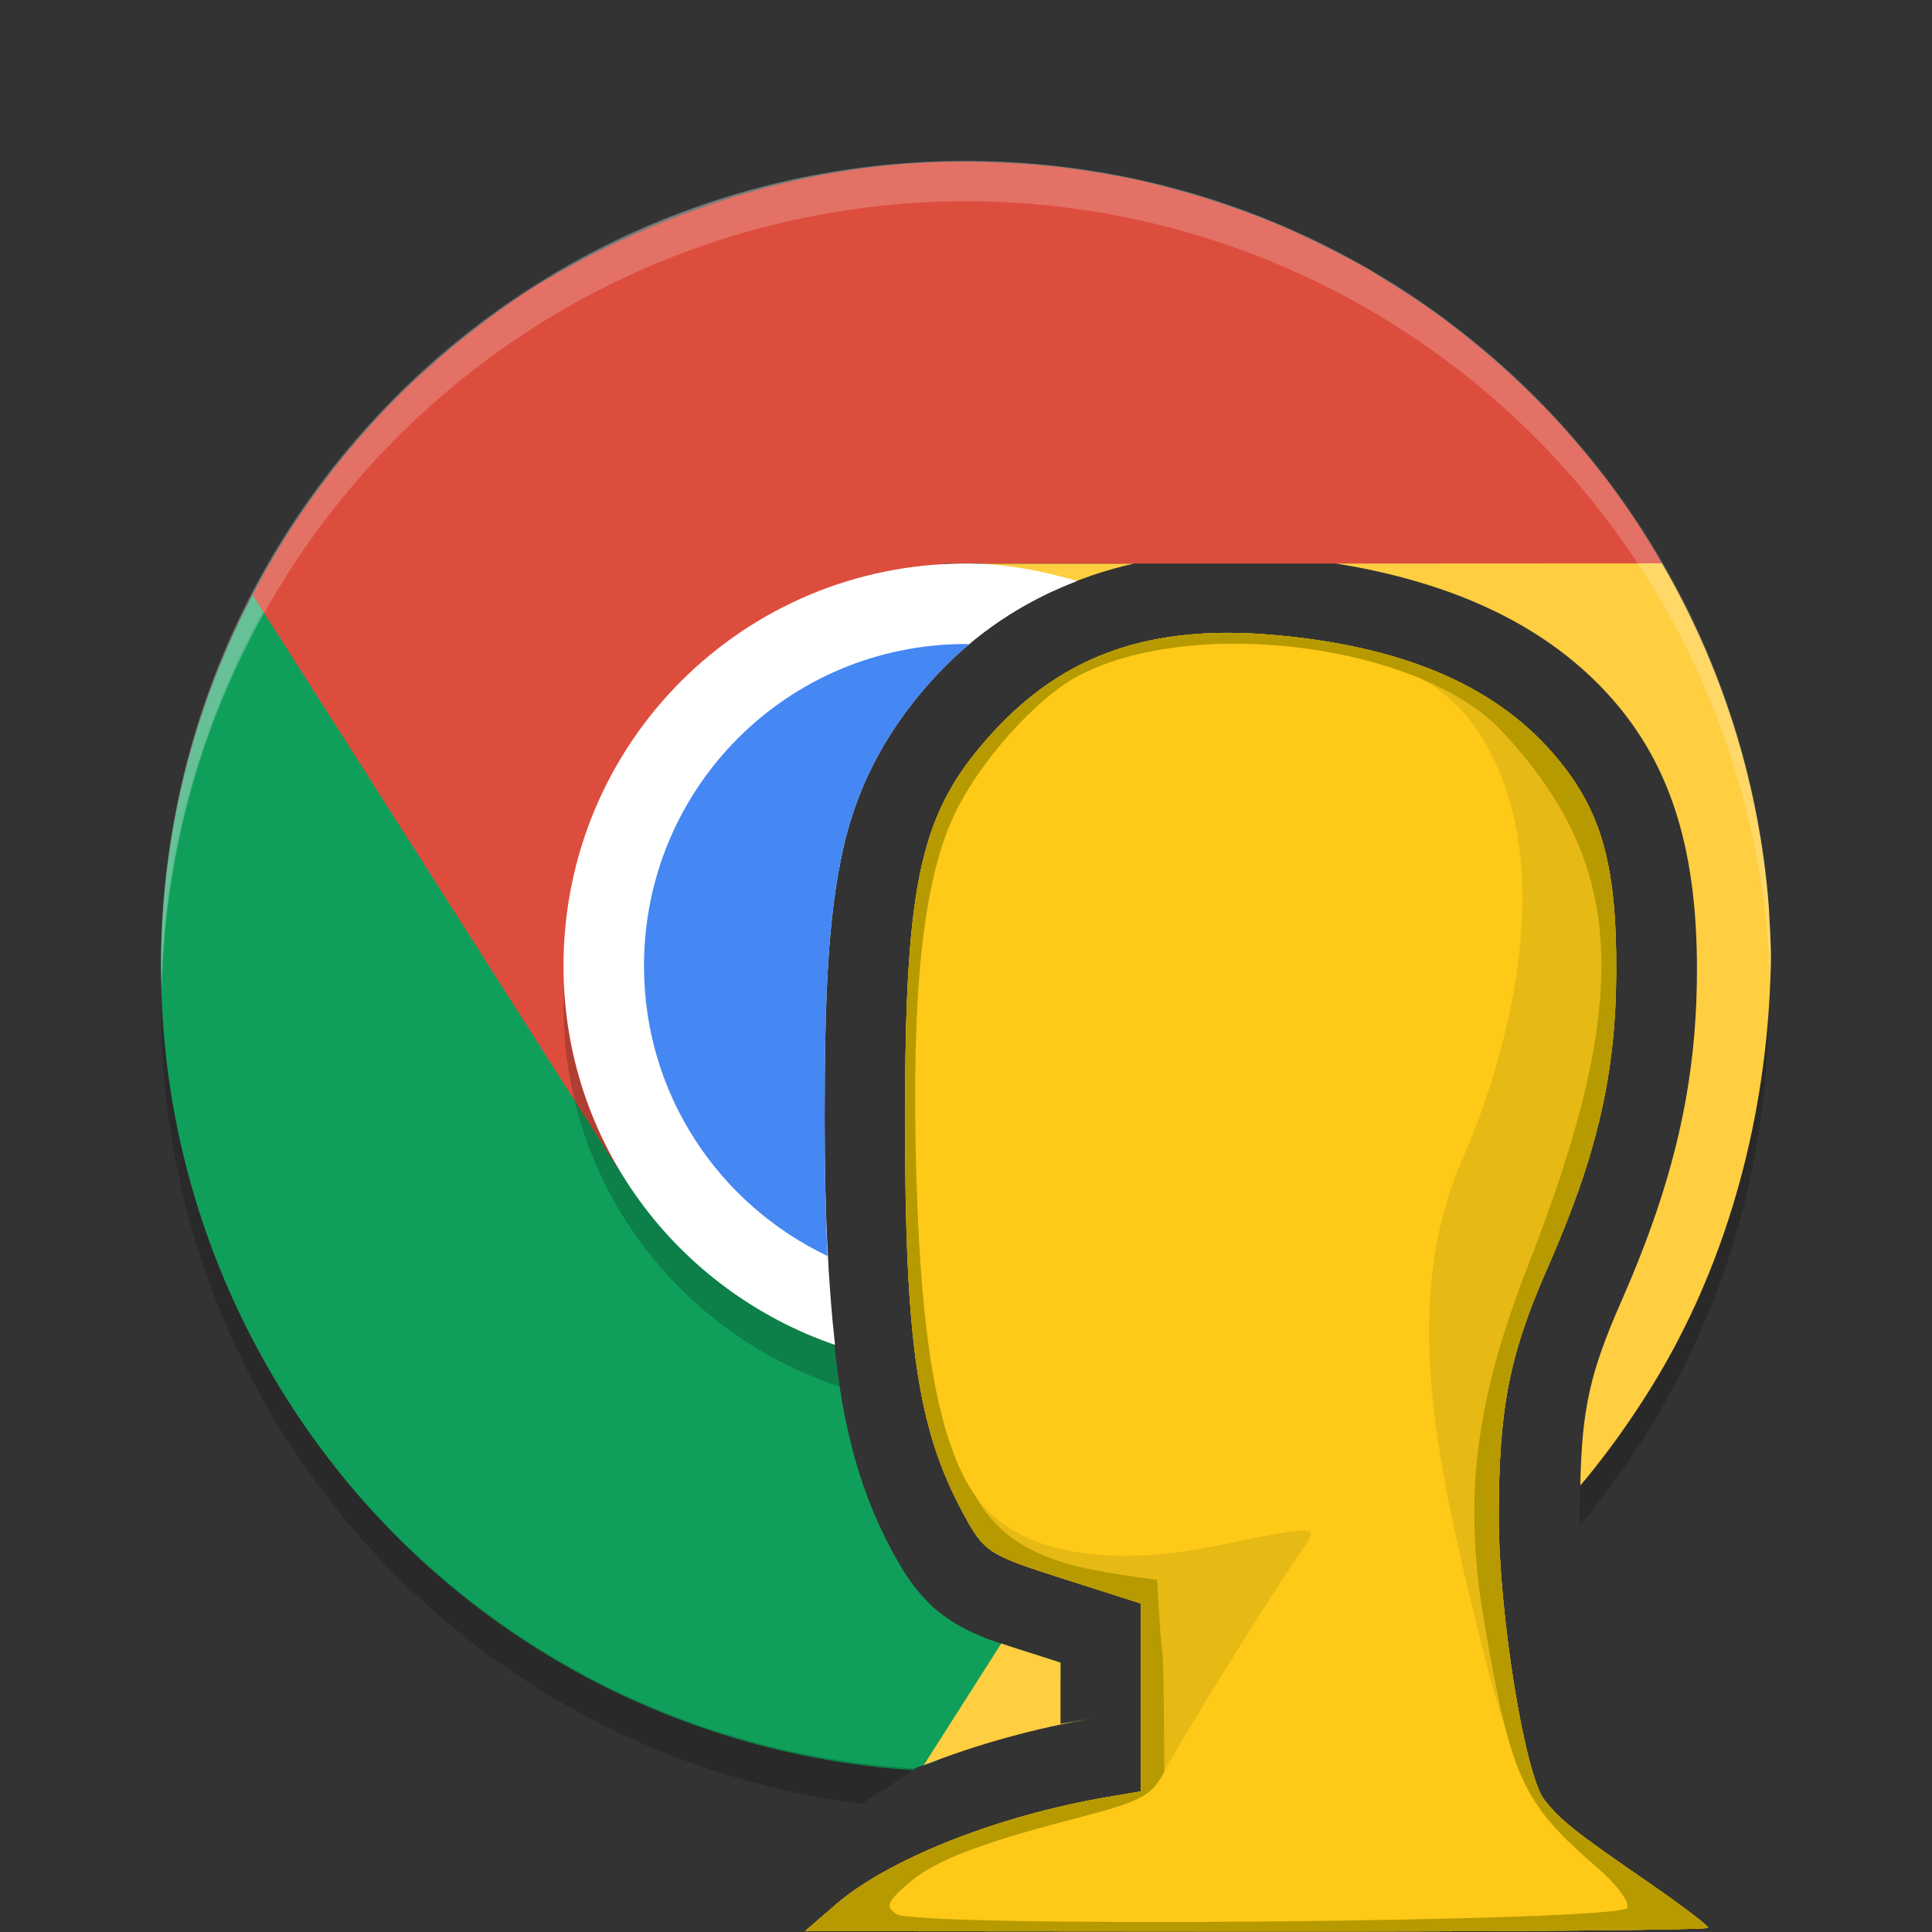 <?xml version="1.0" encoding="UTF-8" standalone="no"?>
<svg
   xmlns:dc="http://purl.org/dc/elements/1.1/"
   xmlns:cc="http://creativecommons.org/ns#"
   xmlns:rdf="http://www.w3.org/1999/02/22-rdf-syntax-ns#"
   xmlns:svg="http://www.w3.org/2000/svg"
   xmlns="http://www.w3.org/2000/svg"
   xmlns:sodipodi="http://sodipodi.sourceforge.net/DTD/sodipodi-0.dtd"
   xmlns:inkscape="http://www.inkscape.org/namespaces/inkscape"
   width="24"
   height="24"
   version="1"
   id="svg2"
   inkscape:version="0.91 r13725"
   sodipodi:docname="google-chrome-avatar-generic-yellow.svg">
  <rect width="100%" height="100%" fill="#333333" stroke="none"/>
  <defs
     id="defs26" />
  <sodipodi:namedview
     pagecolor="#ffffff"
     bordercolor="#666666"
     borderopacity="1"
     objecttolerance="10"
     gridtolerance="10"
     guidetolerance="10"
     inkscape:pageopacity="0"
     inkscape:pageshadow="2"
     inkscape:window-width="1920"
     inkscape:window-height="1021"
     id="namedview24"
     showgrid="false"
     inkscape:zoom="21.105206"
     inkscape:cx="18.405551"
     inkscape:cy="8.9607951"
     inkscape:window-x="0"
     inkscape:window-y="0"
     inkscape:window-maximized="1"
     inkscape:current-layer="svg2" />
  <path
     style="opacity:0.2"
     d="m 11.986,7.994 c -2.489,0 -4.492,2.006 -4.492,4.498 0,1.918 1.192,3.537 2.875,4.186 -0.081,-0.75 -0.125,-1.616 -0.125,-2.777 2.53e-4,-1.519 0.04,-2.528 0.236,-3.383 C 10.676,9.662 11.086,8.982 11.613,8.41 11.749,8.263 11.892,8.126 12.041,8 12.022,8 12.005,7.994 11.986,7.994 Z m 2.689,0.91 c -0.653,0.087 -1.119,0.346 -1.594,0.861 -0.385,0.418 -0.525,0.644 -0.652,1.199 -0.127,0.555 -0.185,1.459 -0.186,2.936 -2.48e-4,1.483 0.044,2.383 0.152,3.049 2.292,-0.209 4.084,-2.106 4.084,-4.457 0,-1.476 -0.714,-2.769 -1.805,-3.588 z"
     id="rect4"
     inkscape:connector-curvature="0" />
  <path
     style="fill:#109f5b"
     d="M 3.641 6.537 C 1.632 9.592 1.39 13.627 3.348 17.021 C 5.083 20.03 8.128 21.778 11.336 21.99 C 11.348 21.981 11.367 21.97 11.379 21.961 C 11.459 21.928 11.549 21.906 11.631 21.875 C 12.196 21.553 12.706 21.214 13.174 20.861 L 13.174 20.654 L 12.902 20.566 C 12.431 20.416 12.139 20.345 11.789 20.117 C 11.439 19.889 11.227 19.537 11.09 19.283 C 10.561 18.304 10.344 17.235 10.275 15.43 C 9.412 15.268 8.582 15.102 8.104 14.271 L 3.641 6.537 z M 15.82 14.375 C 15.441 14.993 14.916 15.529 14.242 15.918 C 13.58 16.3 12.947 16.187 12.301 15.984 C 12.373 17.137 12.528 17.741 12.848 18.332 C 12.897 18.423 12.903 18.437 12.906 18.449 C 12.896 18.44 13.067 18.521 13.51 18.662 L 14.943 19.119 C 15.945 17.764 16.318 16.208 15.82 14.375 z "
     id="path6" />
  <path
     inkscape:connector-curvature="0"
     style="opacity:0.2;fill:#ffffff"
     d="M 11.985,2 C 6.453,2 2,6.458 2,11.995 c 0,0.084 0.004,0.166 0.006,0.25 0.132,-5.421 4.531,-9.745 9.979,-9.745 5.447,0 9.847,4.324 9.979,9.745 0.002,-0.083 0.006,-0.166 0.006,-0.25 0,-5.537 -4.453,-9.995 -9.985,-9.995 z"
     id="path8" />
  <path
     style="opacity:0.2"
     d="M 2.006 12.256 C 2.004 12.339 2 12.42 2 12.504 C 2 17.605 5.783 21.781 10.703 22.408 C 10.927 22.261 11.18 22.109 11.367 21.969 C 6.21 21.655 2.133 17.469 2.006 12.256 z M 21.963 12.256 C 21.906 14.615 21.039 16.764 19.631 18.441 C 19.628 18.578 19.621 18.693 19.621 18.855 C 19.621 18.881 19.627 18.919 19.627 18.945 C 21.088 17.208 21.969 14.963 21.969 12.504 C 21.969 12.42 21.965 12.339 21.963 12.256 z M 17.709 20.193 C 16.937 20.734 16.086 21.166 15.174 21.473 L 15.174 21.973 C 16.109 21.659 16.98 21.212 17.768 20.652 C 17.747 20.499 17.726 20.348 17.709 20.193 z "
     id="path10" />
  <path
     inkscape:connector-curvature="0"
     style="fill:#dd4d3e"
     d="m 12.127,2.01 c -0.207,-0.003 -0.412,-1.563e-4 -0.619,0.01 -1.731,0.086 -3.438,0.668 -4.92,1.574 -0.001,6.783e-4 -0.003,0.001 -0.004,0.002 l -0.002,0.002 C 6.364,3.74 6.152,3.892 5.945,4.051 5.712,4.23 5.486,4.419 5.27,4.617 5.227,4.655 5.185,4.692 5.143,4.73 4.333,5.498 3.654,6.395 3.139,7.391 l 4.57,7.178 C 7.337,13.947 7.529,12.963 7.496,12.186 7.44,10.856 8.609,10.241 9.486,9.381 10.251,8.631 12.05,7.603 11.726,7 l 8.919,0 C 20.434,6.631 20.199,6.276 19.943,5.938 19.91,5.896 19.876,5.853 19.842,5.812 19.646,5.563 19.439,5.325 19.221,5.096 19.123,4.995 19.023,4.896 18.922,4.799 l -0.016,-0.016 c -0.006,-0.006 -0.013,-0.012 -0.02,-0.018 C 18.706,4.593 18.517,4.43 18.324,4.271 18.266,4.222 18.206,4.175 18.146,4.127 18.058,4.057 17.968,3.989 17.877,3.922 17.655,3.76 17.424,3.61 17.189,3.467 17.113,3.418 17.036,3.371 16.959,3.324 16.848,3.264 16.736,3.204 16.623,3.148 16.404,3.034 16.183,2.924 15.955,2.826 15.834,2.774 15.713,2.725 15.59,2.678 15.535,2.657 15.479,2.637 15.424,2.617 15.155,2.52 14.882,2.432 14.604,2.357 l -0.012,-0.004 C 14.447,2.313 14.301,2.276 14.154,2.242 13.982,2.205 13.809,2.174 13.635,2.146 13.482,2.12 13.328,2.097 13.174,2.078 13.011,2.059 12.847,2.046 12.684,2.035 12.557,2.026 12.43,2.02 12.303,2.016 12.244,2.014 12.186,2.01 12.127,2.01 Z"
     id="path12" />
  <path
     style="fill:#ffce41"
     d="M 20.645 6.998 L 16.596 7 C 18.019 7.229 19.209 7.752 20.027 8.682 C 20.779 9.536 21.086 10.613 21.08 12.078 C 21.075 13.474 20.793 14.679 20.143 16.16 C 19.753 17.046 19.651 17.492 19.631 18.453 C 19.662 18.417 19.692 18.381 19.723 18.344 C 19.861 18.174 19.994 18 20.121 17.822 C 20.203 17.707 20.283 17.59 20.361 17.471 C 20.475 17.298 20.583 17.121 20.686 16.941 C 21.542 15.434 21.968 13.682 21.998 11.945 C 21.998 11.944 21.998 11.943 21.998 11.941 C 22.002 11.716 21.982 11.494 21.973 11.27 C 21.858 9.764 21.404 8.303 20.645 6.998 z M 12.135 7.002 C 12.451 7.011 12.769 7.158 13.082 7.342 C 13.399 7.195 13.733 7.08 14.084 7.002 L 12.135 7.002 z M 14.998 8.871 C 15.371 9.56 15.381 10.448 15.559 11.285 C 15.781 12.333 17.062 13.048 16.482 14.053 L 13.545 18.674 L 15.174 19.193 L 15.174 21.092 L 15.174 21.469 C 15.304 21.428 15.434 21.386 15.562 21.34 C 15.908 21.209 16.247 21.058 16.576 20.889 C 16.715 20.813 16.851 20.734 16.986 20.652 C 17.2 20.529 17.412 20.401 17.617 20.262 C 17.648 20.24 17.678 20.217 17.709 20.195 C 17.658 19.732 17.621 19.271 17.621 18.855 C 17.621 17.438 17.803 16.516 18.312 15.355 C 18.897 14.025 19.078 13.229 19.082 12.072 C 19.087 10.803 18.998 10.538 18.527 10.004 C 18.001 9.406 17.154 9.006 15.719 8.885 C 15.448 8.862 15.218 8.862 14.998 8.871 z M 12.438 20.416 L 11.475 21.928 C 12.134 21.67 12.85 21.469 13.602 21.342 L 13.174 21.414 L 13.174 21.092 L 13.174 20.654 L 12.902 20.566 C 12.72 20.508 12.58 20.464 12.438 20.416 z "
     id="path14" />
  <path
     style="opacity:0.2"
     d="m 12,7.5 c -2.77,0 -5,2.23 -5,5 0,2.216 1.437,4.063 3.426,4.723 -0.132,-0.843 -0.182,-1.887 -0.182,-3.322 2.53e-4,-1.519 0.04,-2.528 0.236,-3.383 C 10.676,9.662 11.086,8.982 11.613,8.41 11.933,8.063 12.296,7.782 12.688,7.553 12.462,7.522 12.234,7.5 12,7.5 Z m 2.855,1.369 c -0.761,0.056 -1.252,0.331 -1.773,0.896 -0.385,0.418 -0.525,0.644 -0.652,1.199 -0.127,0.555 -0.185,1.459 -0.186,2.936 -3.2e-4,1.918 0.072,2.868 0.27,3.574 C 15.04,17.219 17,15.096 17,12.5 17,11.068 16.397,9.789 15.439,8.879 c -0.203,-0.009 -0.412,-0.022 -0.584,-0.01 z"
     id="rect16"
     inkscape:connector-curvature="0" />
  <path
     style="fill:#ffffff"
     d="m 12,7 c -2.77,0 -5,2.23 -5,5 0,2.196 1.412,4.032 3.373,4.707 -0.084,-0.756 -0.129,-1.63 -0.129,-2.807 2.53e-4,-1.519 0.04,-2.528 0.236,-3.383 C 10.676,9.662 11.086,8.982 11.613,8.41 12.114,7.867 12.713,7.473 13.381,7.217 12.94,7.09 12.483,7 12,7 Z m 2.855,1.869 c -0.761,0.056 -1.252,0.331 -1.773,0.896 -0.385,0.418 -0.525,0.644 -0.652,1.199 -0.127,0.555 -0.185,1.459 -0.186,2.936 -2.52e-4,1.509 0.047,2.411 0.16,3.08 C 14.983,16.775 17,14.633 17,12 17,10.827 16.584,9.765 15.912,8.914 15.843,8.907 15.79,8.891 15.719,8.885 15.394,8.857 15.109,8.851 14.855,8.869 Z"
     id="rect18"
     inkscape:connector-curvature="0" />
  <path
     style="fill:#4587f3"
     d="m 12,8 c -2.216,0 -4,1.784 -4,4 0,1.597 0.932,2.959 2.279,3.602 -0.022,-0.506 -0.035,-1.054 -0.035,-1.701 2.53e-4,-1.519 0.04,-2.528 0.236,-3.383 0.196,-0.855 0.606,-1.536 1.133,-2.107 0.134,-0.146 0.276,-0.281 0.424,-0.406 C 12.024,8.004 12.013,8 12,8 Z m 2.541,0.93 c -0.58,0.106 -1.018,0.358 -1.459,0.836 -0.385,0.418 -0.525,0.644 -0.652,1.199 -0.127,0.555 -0.185,1.459 -0.186,2.936 -1.48e-4,0.885 0.023,1.522 0.057,2.07 C 14.373,15.815 16,14.113 16,12 16,10.756 15.426,9.662 14.541,8.93 Z"
     id="rect20"
     inkscape:connector-curvature="0" />
  <path
     inkscape:connector-curvature="0"
     style="opacity:0.2;fill:#ffffff"
     d="M 12,2 A 10,10 0 0 0 2,12 10,10 0 0 0 2.01,12.293 10,10 0 0 1 12,2.5 10,10 0 0 1 21.99,12.207 10,10 0 0 0 22,12 10,10 0 0 0 12,2 Z"
     id="path22" />
  <g
     id="g4360-9"
     transform="matrix(1.03,0,0,1.03,1.162,-0.722)"
     style="fill:#00ffff;stroke:#ffffff;stroke-opacity:1;stroke-width:1.941;stroke-miterlimit:4;stroke-dasharray:none" />
  <g
     id="g4360"
     transform="matrix(1.03,0,0,1.03,1.162,-0.722)">
    <path
       sodipodi:nodetypes="cscccsssssssssssssccc"
       inkscape:connector-curvature="0"
       id="path4256-6"
       d="m 8.947,23.674 c 0.645,-0.555 1.964,-1.077 3.289,-1.301 l 0.395,-0.067 0,-1.133 0,-1.133 -0.94,-0.3 c -0.905,-0.289 -0.95,-0.319 -1.201,-0.783 -0.552,-1.022 -0.704,-2.048 -0.703,-4.763 4.84e-4,-2.907 0.185,-3.711 1.07,-4.672 0.855,-0.928 1.895,-1.289 3.353,-1.165 1.546,0.131 2.656,0.595 3.374,1.411 0.593,0.674 0.785,1.326 0.78,2.653 -0.005,1.239 -0.23,2.211 -0.83,3.575 -0.463,1.053 -0.587,1.691 -0.587,3.005 0,1.164 0.313,3.102 0.549,3.405 0.193,0.247 0.357,0.378 1.214,0.969 0.42,0.289 0.763,0.548 0.763,0.576 0,0.027 -2.451,0.048 -5.447,0.045 l -5.447,-0.004 0.368,-0.317 z"
       style="fill:#fec917;fill-opacity:1" />
    <path
       sodipodi:nodetypes="cscccssssssssssssscccsssssssssccssssss"
       inkscape:connector-curvature="0"
       id="path4256-5"
       d="M 8.947,23.674 C 9.592,23.119 10.911,22.598 12.237,22.373 l 0.395,-0.067 0,-1.133 0,-1.133 -0.94,-0.3 c -0.905,-0.289 -0.95,-0.319 -1.201,-0.783 -0.552,-1.022 -0.704,-2.048 -0.703,-4.763 4.842e-4,-2.907 0.185,-3.711 1.07,-4.672 0.855,-0.928 1.895,-1.289 3.353,-1.165 1.546,0.131 2.656,0.595 3.374,1.411 0.593,0.674 0.785,1.326 0.78,2.653 -0.005,1.239 -0.23,2.211 -0.83,3.575 -0.463,1.053 -0.587,1.691 -0.587,3.005 0,1.164 0.313,3.102 0.549,3.405 0.193,0.247 0.357,0.378 1.214,0.969 0.42,0.289 0.763,0.548 0.763,0.576 0,0.027 -2.451,0.048 -5.447,0.045 l -5.447,-0.004 0.368,-0.317 z m 9.553,0.035 c 0.024,-0.073 -0.135,-0.286 -0.353,-0.474 -0.915,-0.786 -1.132,-1.556 -1.52,-3.16 -0.496,-2.048 -0.817,-3.809 -0.107,-5.417 0.27,-0.61 1.398,-3.467 0.107,-5.238 C 15.791,8.276 13.308,8.121 11.901,8.839 11.374,9.108 10.663,9.905 10.365,10.561 c -0.369,0.812 -0.505,2.148 -0.442,4.334 0.06,2.06 0.281,3.243 0.721,3.861 0.483,0.678 1.582,0.881 3.039,0.56 0.376,-0.083 0.769,-0.152 0.872,-0.154 0.176,-0.004 0.174,0.015 -0.016,0.286 -0.324,0.461 -1.44,2.258 -1.625,2.619 -0.15,0.291 -0.272,0.356 -1.042,0.557 -1.229,0.32 -1.74,0.52 -2.064,0.807 -0.239,0.212 -0.258,0.266 -0.124,0.356 0.25,0.168 8.759,0.094 8.816,-0.077 z"
       style="fill:#e6b915;fill-opacity:1" />
    <path
       sodipodi:nodetypes="cscccssssssssssssscccsssssssscccssss"
       inkscape:connector-curvature="0"
       id="path4256"
       d="M 8.947,23.674 C 9.592,23.119 10.911,22.598 12.237,22.373 l 0.395,-0.067 0,-1.133 0,-1.133 -0.94,-0.3 c -0.905,-0.289 -0.95,-0.319 -1.201,-0.783 -0.552,-1.022 -0.704,-2.048 -0.703,-4.763 4.842e-4,-2.907 0.185,-3.711 1.07,-4.672 0.855,-0.928 1.895,-1.289 3.353,-1.165 1.546,0.131 2.656,0.595 3.374,1.411 0.593,0.674 0.785,1.326 0.78,2.653 -0.005,1.239 -0.23,2.211 -0.83,3.575 -0.463,1.053 -0.587,1.691 -0.587,3.005 0,1.164 0.313,3.102 0.549,3.405 0.193,0.247 0.357,0.378 1.214,0.969 0.42,0.289 0.763,0.548 0.763,0.576 0,0.027 -2.451,0.048 -5.447,0.045 l -5.447,-0.004 0.368,-0.317 z m 9.553,0.035 c 0.024,-0.073 -0.135,-0.286 -0.353,-0.474 -0.915,-0.786 -1.052,-1.084 -1.378,-2.994 -0.251,-1.474 -0.106,-2.642 0.533,-4.279 1.265,-3.24 1.185,-4.841 -0.32,-6.446 C 16.012,8.482 13.308,8.121 11.901,8.839 11.374,9.108 10.663,9.905 10.365,10.561 c -0.369,0.812 -0.505,2.148 -0.442,4.334 0.06,2.06 0.281,3.243 0.721,3.861 0.443,0.802 1.354,0.879 2.184,1 0.078,1.514 0.071,0.206 0.086,2.311 -0.15,0.291 -0.272,0.356 -1.042,0.557 -1.229,0.32 -1.74,0.52 -2.064,0.807 -0.239,0.212 -0.258,0.266 -0.124,0.356 0.25,0.168 8.759,0.094 8.816,-0.077 z"
       style="fill:#b79a00;fill-opacity:1" />
  </g>
</svg>
